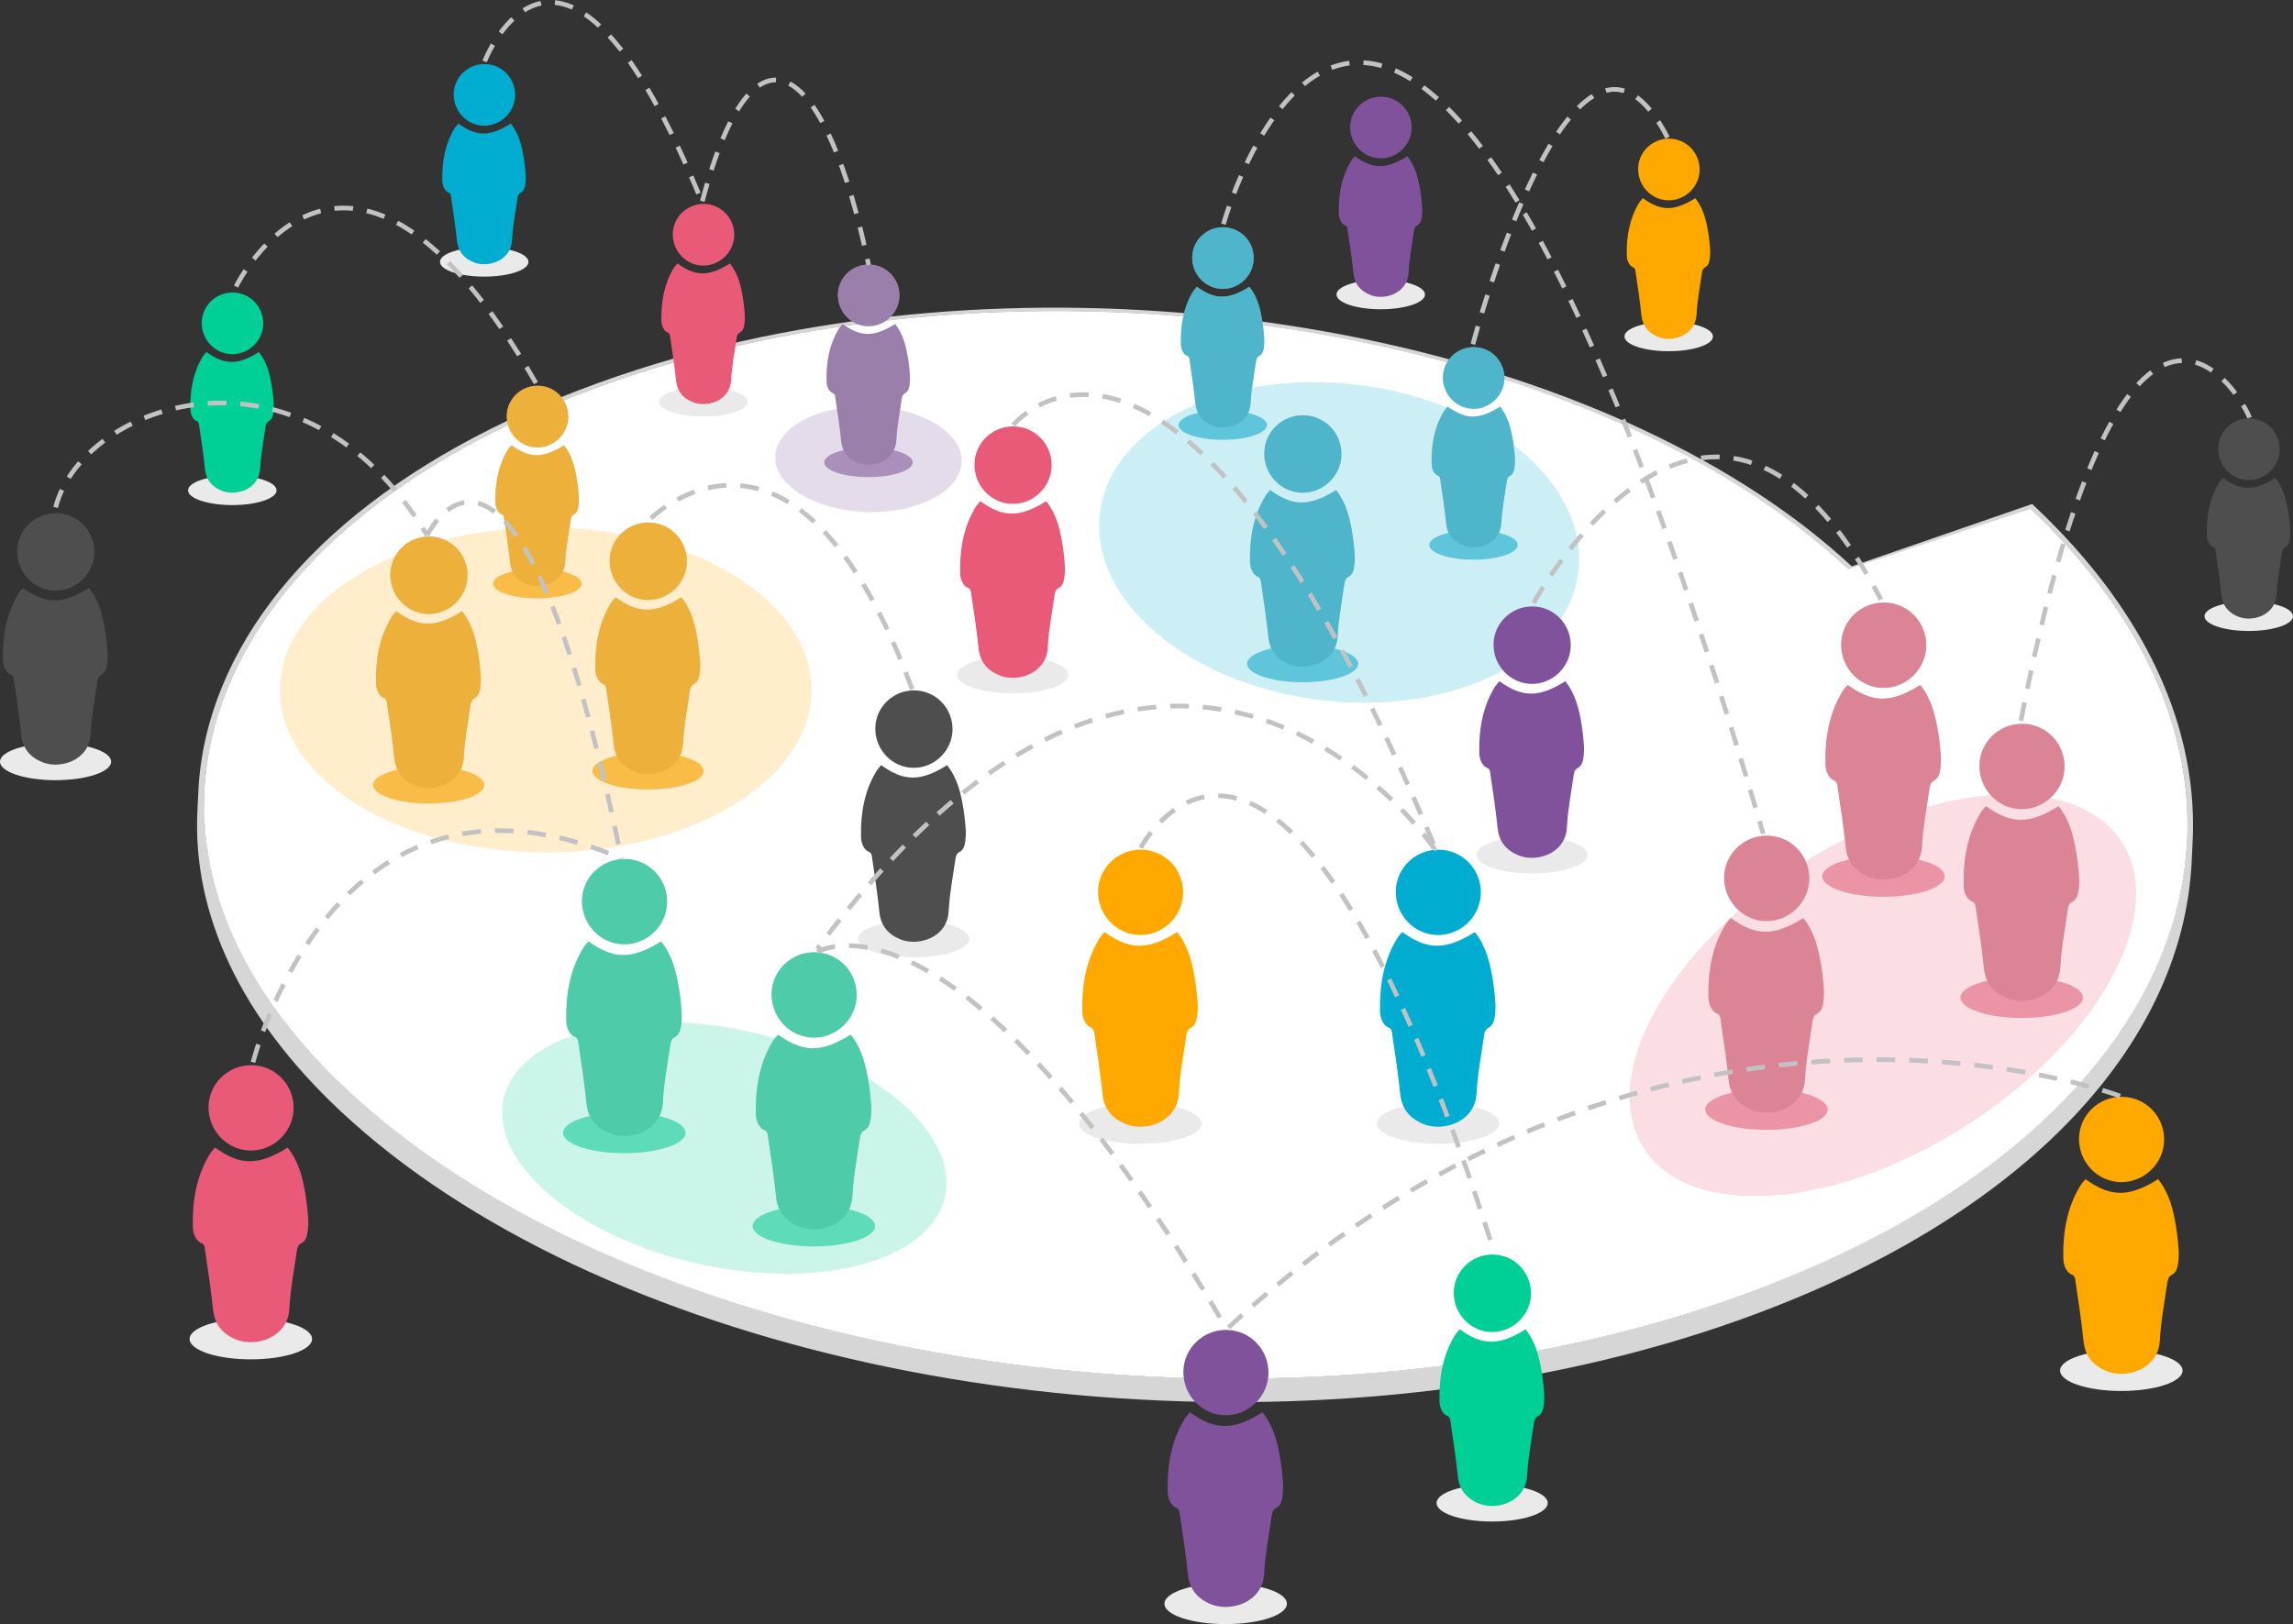 <?xml version="1.0" encoding="utf-8"?>
<!-- Generator: Adobe Illustrator 16.0.0, SVG Export Plug-In . SVG Version: 6.00 Build 0)  -->
<!DOCTYPE svg PUBLIC "-//W3C//DTD SVG 1.1//EN" "http://www.w3.org/Graphics/SVG/1.1/DTD/svg11.dtd">
<svg version="1.1" id="Layer_1" xmlns="http://www.w3.org/2000/svg" xmlns:xlink="http://www.w3.org/1999/xlink" x="0px" y="0px"
	 width="491.679px" height="348.328px" viewBox="188.526 194.848 491.679 348.328"
	 enable-background="new 188.526 194.848 491.679 348.328" xml:space="preserve">
<rect x="188.526" y="194.848" width="491.679" height="348.328" fill="#333333" stroke="none"/>
<g>
	<g enable-background="new    ">
		<path fill="#D6D6D6" d="M623.89,303.96l-0.208,4.284l-38.79,13.422l0.205-4.284L623.89,303.96z M232.155,368.88l0.208-4.284
			c0.36-7.433,2.023-14.856,5.021-22.184c11.874-29.016,43.21-53.01,88.231-67.56c9.674-3.126,19.916-5.745,30.424-7.78
			c84.282-16.32,180.503,4.678,229.058,50.31l-0.206,4.284c-48.556-45.633-144.776-66.63-229.058-50.31
			c-10.509,2.035-20.75,4.653-30.425,7.778c-45.02,14.55-76.357,38.545-88.229,67.562
			C234.18,354.023,232.516,361.446,232.155,368.88L232.155,368.88z"/>
		<path fill="#EFEFEF" d="M249.78,418.828c-12.463-15.968-18.441-32.972-17.625-49.937l0.208-4.283
			c-0.707,14.661,3.66,29.35,12.903,43.374l-0.05,1.064l0.05-1.062c4.628,7.021,10.479,13.877,17.522,20.478
			c54.1,50.69,161.895,74.21,256.325,55.92c11.771-2.278,23.217-5.202,34.048-8.7c65.58-21.189,102.378-59.646,104.32-100.51
			l-0.207,4.285c-1.942,40.861-38.74,79.317-104.32,100.51c-10.831,3.497-22.279,6.422-34.05,8.7
			c-94.43,18.287-202.225-5.23-256.323-55.92c-4.832-4.53-9.101-9.177-12.8-13.915c-0.213-0.43-0.438-0.854-0.658-1.28
			c0.22,0.427,0.445,0.851,0.66,1.28L249.78,418.828z M249.165,417.588l-0.022-0.043l-0.024-0.045l-0.024-0.05l-0.024-0.047
			l-0.025-0.049l-0.025-0.051l-0.024-0.05l-0.025-0.048l-0.023-0.048l-0.023-0.048l-0.023-0.045l-0.02-0.045l-0.022-0.043
			l-0.02-0.039l-0.019-0.041l-0.016-0.033l0.016,0.035l0.019,0.037l0.02,0.039l0.021,0.043l0.021,0.045l0.023,0.045l0.023,0.049
			l0.023,0.048l0.025,0.05l0.023,0.049l0.024,0.049l0.025,0.051l0.024,0.047l0.024,0.05l0.024,0.045l0.022,0.044 M248.767,416.623
			v0.024l0.002,0.016v0.016l0.004,0.019l0.004,0.018l0.002,0.019l0.004,0.02l0.004,0.018l0.003,0.02l0.002,0.018l0.003,0.017v0.017
			l0.003,0.016l0.002,0.014v0.012v-0.027l-0.003-0.015l-0.002-0.016l-0.003-0.017l-0.002-0.018l-0.004-0.02l-0.006-0.018
			l-0.003-0.02l-0.002-0.018l-0.004-0.018l-0.003-0.018v-0.015l-0.004-0.017v-0.026 M248.764,416.62l-0.1-0.217l-0.104-0.227
			l-0.104-0.232l-0.11-0.24l-0.108-0.245l-0.113-0.25l-0.114-0.25l-0.114-0.255l-0.112-0.256l-0.113-0.256l-0.113-0.254l-0.11-0.248
			l-0.109-0.248l-0.108-0.239l-0.104-0.236l-0.101-0.227l0.101,0.228l0.104,0.236l0.11,0.24l0.106,0.248l0.11,0.25l0.114,0.252
			l0.112,0.255l0.113,0.255l0.114,0.254l0.114,0.25l0.113,0.25l0.11,0.244l0.11,0.24l0.104,0.232l0.104,0.227L248.764,416.62
			 M247.019,412.745l-0.075-0.168l-0.086-0.182l-0.093-0.194l-0.098-0.21l-0.107-0.219l-0.113-0.229l-0.115-0.237l-0.122-0.244
			l-0.124-0.25l-0.13-0.258l-0.13-0.258l-0.131-0.262l-0.13-0.26l-0.133-0.262l-0.13-0.261l-0.13-0.255l0.13,0.256l0.13,0.26
			l0.132,0.26l0.13,0.261l0.131,0.263l0.13,0.258l0.13,0.258l0.124,0.25l0.122,0.244l0.115,0.239l0.113,0.228l0.107,0.221l0.1,0.208
			l0.092,0.194l0.085,0.182l0.074,0.168"/>
		<path fill="#D6D6D6" d="M658.688,375.37l-0.208,4.281c-1.987,41.103-38.99,79.681-104.832,100.956
			c-10.894,3.517-22.423,6.465-34.258,8.757c-95.019,18.399-203.48-5.268-257.907-56.268c-21.258-19.92-31.7-42.132-30.63-64.28
			l0.208-4.283c-1.07,22.146,9.374,44.359,30.632,64.28c54.424,51,162.888,74.666,257.906,56.265
			c11.834-2.293,23.362-5.24,34.256-8.757c65.843-21.274,102.844-59.854,104.834-100.954L658.688,375.37z M624.282,302.94
			c66.066,61.91,34.311,139.541-70.43,173.383c-10.893,3.518-22.422,6.464-34.256,8.756
			c-95.021,18.399-203.482-5.267-257.906-56.267c-28.439-26.648-37.524-57.403-25.573-86.612
			c11.943-29.2,43.493-53.35,88.812-67.995c9.744-3.145,20.045-5.783,30.63-7.832c84.663-16.396,181.296,4.61,230.04,49.947
			L624.282,302.94L624.282,302.94z M553.162,475.68c103.943-33.59,135.586-110.55,70.728-171.72l-38.793,13.422
			c-48.554-45.632-144.774-66.63-229.058-50.31c-10.511,2.035-20.75,4.654-30.426,7.78c-45.02,14.55-76.357,38.544-88.231,67.56
			c-11.864,29.016-2.85,59.575,25.406,86.046c54.1,50.69,161.894,74.21,256.324,55.92c11.771-2.278,23.218-5.202,34.048-8.7"/>
		<path fill="#D6D6D6" d="M657.48,375.229l-0.207,4.285c1.157-23.924-9.633-48.676-33.592-71.271l0.21-4.286
			C647.849,326.558,658.641,351.308,657.48,375.229L657.48,375.229z"/>
		<path fill="#FFFFFF" d="M356.039,267.072c84.282-16.322,180.504,4.678,228.759,49.875l39.092-12.988
			c64.855,61.17,33.217,138.13-70.728,171.718c-10.83,3.498-22.277,6.422-34.048,8.7c-94.432,18.29-202.226-5.229-256.325-55.92
			c-28.256-26.47-37.272-57.03-25.408-86.046c11.875-29.017,43.212-53.01,88.234-67.56c9.672-3.125,19.914-5.745,30.422-7.78
			L356.039,267.072z"/>
	</g>
	<ellipse fill="#EAEAEA" cx="405.701" cy="339.592" rx="11.917" ry="3.968"/>
	<g>
		<path fill="#E95A78" d="M398.741,302.338c4.91,3.55,8.437,3.55,14.127,0.002c2.184,2.77,2.934,5.897,3.493,9.316
			c0.216,1.307,0.58,4.375,0.517,5.697c-0.152,3.13-0.811,3.232-1.637,3.798c-0.352,0.242-0.518,0.832-0.583,1.285
			c-0.529,3.742-1.27,7.478-1.455,11.24c-0.282,5.702-6.55,7.583-10.359,6.02c-2.605-1.072-4.193-2.883-4.497-5.83
			c-0.39-3.807-0.96-7.598-1.525-11.385c-0.084-0.566-0.052-1.377-0.854-1.61c0,0-1.561-0.638-1.561-3.355
			c-0.08-4.916,0.717-9.69,3.355-13.986c0.18-0.292,0.798-1.037,0.977-1.192H398.741z M414.027,294.752
			c-0.07,4.498-3.865,8.197-8.373,8.16c-4.552-0.035-8.233-3.86-8.183-8.498c0.05-4.52,3.805-8.158,8.373-8.113
			C410.455,286.345,414.104,290.111,414.027,294.752L414.027,294.752z"/>
	</g>
	<ellipse fill="#EAEAEA" cx="508.48" cy="517.208" rx="11.917" ry="3.968"/>
	<g>
		<path fill="#00D096" d="M501.52,479.955c4.912,3.547,8.437,3.547,14.126,0c2.186,2.77,2.934,5.897,3.496,9.316
			c0.215,1.307,0.58,4.374,0.516,5.697c-0.149,3.13-0.808,3.23-1.635,3.797c-0.352,0.24-0.521,0.83-0.584,1.283
			c-0.53,3.742-1.271,7.48-1.456,11.24c-0.283,5.703-6.55,7.584-10.36,6.02c-2.605-1.069-4.192-2.882-4.497-5.83
			c-0.392-3.807-0.96-7.598-1.524-11.385c-0.085-0.565-0.053-1.377-0.854-1.609c0,0-1.56-0.639-1.56-3.354
			c-0.08-4.915,0.717-9.688,3.354-13.984C500.722,480.854,501.342,480.109,501.52,479.955L501.52,479.955z M516.807,472.367
			c-0.07,4.5-3.865,8.197-8.373,8.16c-4.553-0.035-8.234-3.86-8.184-8.497c0.05-4.521,3.805-8.158,8.371-8.114
			C513.234,463.959,516.88,467.726,516.807,472.367L516.807,472.367z"/>
	</g>
	<ellipse fill="#EAEAEA" cx="384.443" cy="396.208" rx="11.917" ry="3.968"/>
	<g>
		<path fill="#4F4E4E" d="M377.483,358.955c4.91,3.547,8.438,3.547,14.126,0c2.186,2.77,2.934,5.898,3.495,9.317
			c0.215,1.306,0.58,4.374,0.516,5.697c-0.149,3.13-0.808,3.23-1.634,3.798c-0.353,0.239-0.52,0.829-0.584,1.282
			c-0.53,3.742-1.27,7.479-1.457,11.24c-0.282,5.703-6.55,7.584-10.356,6.021c-2.607-1.07-4.195-2.883-4.498-5.83
			c-0.391-3.808-0.96-7.599-1.526-11.386c-0.084-0.565-0.052-1.377-0.853-1.61c0,0-1.561-0.638-1.561-3.354
			c-0.08-4.915,0.717-9.688,3.357-13.984C376.688,359.854,377.308,359.109,377.483,358.955L377.483,358.955z M392.77,351.367
			c-0.07,4.5-3.866,8.197-8.375,8.16c-4.55-0.035-8.233-3.86-8.182-8.497c0.05-4.52,3.805-8.158,8.369-8.114
			C389.197,342.959,392.843,346.726,392.77,351.367L392.77,351.367z"/>
	</g>
	<ellipse fill="#EAEAEA" cx="200.443" cy="358.208" rx="11.917" ry="3.968"/>
	<g>
		<path fill="#4F4E4E" d="M193.483,320.955c4.91,3.547,8.438,3.547,14.126,0c2.186,2.77,2.934,5.898,3.495,9.317
			c0.215,1.306,0.58,4.374,0.517,5.697c-0.15,3.13-0.809,3.23-1.635,3.797c-0.353,0.24-0.52,0.83-0.584,1.283
			c-0.529,3.742-1.27,7.48-1.457,11.24c-0.281,5.703-6.55,7.584-10.356,6.02c-2.607-1.07-4.195-2.882-4.498-5.83
			c-0.39-3.807-0.96-7.598-1.526-11.385c-0.084-0.566-0.052-1.377-0.853-1.61c0,0-1.561-0.638-1.561-3.354
			c-0.08-4.915,0.718-9.688,3.357-13.984C192.688,321.854,193.308,321.109,193.483,320.955L193.483,320.955z M208.77,313.367
			c-0.069,4.5-3.866,8.197-8.375,8.16c-4.55-0.035-8.232-3.86-8.182-8.497c0.05-4.521,3.805-8.158,8.37-8.114
			C205.197,304.959,208.843,308.726,208.77,313.367L208.77,313.367z"/>
	</g>
	<ellipse fill="#EAEAEA" cx="242.311" cy="482.023" rx="13.131" ry="4.372"/>
	<g>
		<path fill="#E95A78" d="M234.642,440.973c5.412,3.91,9.296,3.91,15.567,0.002c2.404,3.053,3.229,6.498,3.85,10.267
			c0.237,1.439,0.638,4.819,0.566,6.277c-0.166,3.45-0.891,3.562-1.8,4.187c-0.391,0.266-0.57,0.915-0.645,1.415
			c-0.585,4.122-1.397,8.238-1.604,12.385c-0.312,6.283-7.218,8.355-11.415,6.632c-2.872-1.18-4.62-3.176-4.956-6.423
			c-0.431-4.195-1.059-8.372-1.681-12.545c-0.093-0.625-0.058-1.52-0.939-1.776c0,0-1.72-0.701-1.72-3.694
			c-0.089-5.418,0.789-10.681,3.699-15.413c0.196-0.323,0.877-1.144,1.075-1.314L234.642,440.973z M251.484,432.613
			c-0.076,4.956-4.26,9.031-9.226,8.992c-5.017-0.04-9.074-4.255-9.017-9.365c0.055-4.98,4.191-8.99,9.226-8.94
			C247.55,423.35,251.567,427.498,251.484,432.613L251.484,432.613z"/>
	</g>
	<ellipse fill="#EAEAEA" cx="433.04" cy="435.804" rx="13.132" ry="4.372"/>
	<g>
		<path fill="#FFA800" d="M425.372,394.754c5.41,3.908,9.297,3.908,15.565,0c2.408,3.052,3.232,6.5,3.85,10.267
			c0.24,1.44,0.643,4.82,0.57,6.28c-0.167,3.45-0.89,3.56-1.802,4.185c-0.388,0.266-0.573,0.914-0.645,1.414
			c-0.584,4.123-1.396,8.239-1.603,12.386c-0.313,6.285-7.22,8.356-11.417,6.634c-2.873-1.18-4.62-3.176-4.956-6.423
			c-0.432-4.196-1.058-8.374-1.68-12.547c-0.096-0.624-0.061-1.517-0.94-1.774c0,0-1.72-0.701-1.72-3.695
			c-0.088-5.418,0.79-10.678,3.698-15.41C424.493,395.745,425.174,394.925,425.372,394.754L425.372,394.754z M442.216,386.394
			c-0.077,4.957-4.261,9.032-9.227,8.992c-5.018-0.039-9.074-4.253-9.02-9.363c0.057-4.98,4.192-8.99,9.227-8.94
			c5.083,0.046,9.101,4.196,9.021,9.31L442.216,386.394z"/>
	</g>
	<ellipse fill="#EAEAEA" cx="496.882" cy="435.804" rx="13.13" ry="4.372"/>
	<g>
		<path fill="#00ACD0" d="M489.215,394.754c5.41,3.908,9.293,3.908,15.563,0c2.407,3.052,3.23,6.5,3.851,10.267
			c0.236,1.44,0.64,4.82,0.567,6.28c-0.165,3.45-0.89,3.56-1.8,4.185c-0.39,0.266-0.573,0.914-0.645,1.414
			c-0.584,4.123-1.396,8.239-1.604,12.386c-0.312,6.285-7.22,8.356-11.416,6.634c-2.873-1.18-4.62-3.176-4.955-6.423
			c-0.432-4.196-1.06-8.374-1.683-12.547c-0.092-0.624-0.058-1.517-0.94-1.774c0,0-1.718-0.701-1.72-3.695
			c-0.087-5.418,0.793-10.678,3.698-15.41c0.199-0.324,0.882-1.145,1.08-1.314L489.215,394.754z M506.057,386.394
			c-0.078,4.957-4.26,9.032-9.228,8.992c-5.018-0.039-9.071-4.253-9.018-9.363c0.055-4.98,4.19-8.99,9.226-8.94
			c5.08,0.046,9.101,4.196,9.021,9.31L506.057,386.394z"/>
	</g>
	<ellipse fill="#EAEAEA" cx="643.393" cy="488.804" rx="13.13" ry="4.372"/>
	<g>
		<path fill="#FFA800" d="M635.724,447.754c5.412,3.908,9.297,3.908,15.564,0c2.407,3.052,3.234,6.5,3.854,10.268
			c0.236,1.439,0.64,4.819,0.568,6.279c-0.167,3.45-0.893,3.561-1.803,4.186c-0.388,0.265-0.572,0.914-0.644,1.413
			c-0.583,4.124-1.397,8.239-1.604,12.386c-0.31,6.285-7.218,8.356-11.416,6.634c-2.872-1.18-4.619-3.176-4.953-6.423
			c-0.433-4.196-1.061-8.374-1.683-12.547c-0.094-0.624-0.058-1.518-0.939-1.774c0,0-1.719-0.702-1.721-3.696
			c-0.086-5.417,0.79-10.677,3.698-15.409C634.847,448.745,635.529,447.925,635.724,447.754L635.724,447.754z M652.567,439.393
			c-0.077,4.958-4.26,9.033-9.226,8.993c-5.018-0.04-9.073-4.253-9.019-9.363c0.057-4.98,4.192-8.99,9.227-8.94
			c5.084,0.046,9.1,4.196,9.02,9.31L652.567,439.393z"/>
	</g>
	<ellipse fill="#EAEAEA" cx="451.343" cy="538.804" rx="13.13" ry="4.372"/>
	<g>
		<path fill="#80529B" d="M443.676,497.754c5.41,3.908,9.295,3.908,15.563,0c2.408,3.052,3.234,6.5,3.853,10.268
			c0.237,1.439,0.64,4.819,0.567,6.279c-0.167,3.45-0.89,3.561-1.8,4.186c-0.39,0.265-0.573,0.914-0.644,1.413
			c-0.587,4.124-1.4,8.239-1.606,12.386c-0.31,6.285-7.217,8.356-11.414,6.634c-2.874-1.18-4.62-3.176-4.956-6.423
			c-0.43-4.196-1.06-8.374-1.68-12.547c-0.094-0.624-0.06-1.518-0.94-1.774c0,0-1.72-0.702-1.72-3.695
			c-0.088-5.417,0.79-10.678,3.697-15.41C442.795,498.745,443.479,497.925,443.676,497.754L443.676,497.754z M460.52,489.393
			c-0.08,4.958-4.26,9.033-9.23,8.993c-5.017-0.04-9.069-4.253-9.015-9.363c0.053-4.98,4.19-8.99,9.224-8.94
			C456.58,480.128,460.599,484.278,460.52,489.393L460.52,489.393z"/>
	</g>
	<ellipse fill="#EAEAEA" cx="292.358" cy="251.017" rx="9.488" ry="3.159"/>
	<g>
		<path fill="#00ACD0" d="M286.818,221.356c3.91,2.825,6.717,2.825,11.246,0c1.74,2.206,2.335,4.696,2.783,7.42
			c0.17,1.038,0.462,3.48,0.41,4.534c-0.12,2.493-0.644,2.573-1.303,3.023c-0.279,0.19-0.413,0.662-0.465,1.023
			c-0.422,2.98-1.01,5.953-1.158,8.948c-0.226,4.54-5.215,6.038-8.247,4.792c-2.076-0.852-3.34-2.294-3.58-4.64
			c-0.313-3.032-0.767-6.05-1.216-9.065c-0.067-0.45-0.042-1.096-0.681-1.28c0,0-1.239-0.51-1.241-2.672
			c-0.062-3.914,0.569-7.715,2.672-11.135C286.183,222.074,286.675,221.48,286.818,221.356L286.818,221.356z M298.987,215.315
			c-0.056,3.582-3.076,6.526-6.666,6.497c-3.624-0.027-6.555-3.072-6.515-6.766c0.04-3.598,3.03-6.495,6.665-6.46
			C296.145,208.621,299.047,211.619,298.987,215.315L298.987,215.315z"/>
	</g>
	<ellipse fill="#EAEAEA" cx="484.59" cy="258.017" rx="9.486" ry="3.159"/>
	<g>
		<path fill="#80529B" d="M479.05,228.356c3.91,2.825,6.715,2.825,11.247,0c1.739,2.206,2.335,4.696,2.782,7.42
			c0.171,1.038,0.46,3.48,0.41,4.534c-0.12,2.493-0.644,2.573-1.302,3.023c-0.28,0.19-0.413,0.662-0.466,1.023
			c-0.42,2.98-1.01,5.953-1.158,8.948c-0.226,4.54-5.216,6.038-8.248,4.792c-2.076-0.852-3.34-2.294-3.58-4.64
			c-0.312-3.032-0.766-6.05-1.216-9.065c-0.066-0.45-0.04-1.096-0.68-1.28c0,0-1.24-0.51-1.242-2.672
			c-0.063-3.914,0.572-7.715,2.673-11.135C478.413,229.074,478.907,228.48,479.05,228.356L479.05,228.356z M491.22,222.315
			c-0.058,3.582-3.078,6.526-6.667,6.497c-3.625-0.027-6.556-3.072-6.517-6.766c0.04-3.598,3.028-6.495,6.666-6.46
			C488.372,215.621,491.278,218.619,491.22,222.315L491.22,222.315z"/>
	</g>
	<ellipse fill="#EAEAEA" cx="339.34" cy="281.017" rx="9.486" ry="3.159"/>
	<g>
		<path fill="#E95A78" d="M333.8,251.356c3.91,2.825,6.716,2.825,11.246,0c1.739,2.206,2.337,4.696,2.781,7.42
			c0.173,1.038,0.464,3.48,0.41,4.534c-0.12,2.493-0.643,2.573-1.3,3.023c-0.28,0.19-0.413,0.662-0.465,1.023
			c-0.423,2.98-1.01,5.953-1.16,8.948c-0.225,4.54-5.214,6.038-8.248,4.792c-2.075-0.852-3.34-2.294-3.58-4.64
			c-0.312-3.032-0.766-6.05-1.215-9.065c-0.067-0.45-0.04-1.096-0.68-1.28c0,0-1.24-0.51-1.24-2.672
			c-0.065-3.914,0.57-7.715,2.67-11.135C333.164,252.074,333.656,251.48,333.8,251.356L333.8,251.356z M345.97,245.315
			c-0.059,3.582-3.078,6.526-6.667,6.497c-3.626-0.027-6.557-3.072-6.517-6.766c0.04-3.598,3.03-6.495,6.666-6.46
			C343.125,238.621,346.028,241.619,345.97,245.315L345.97,245.315z"/>
	</g>
	<ellipse fill="#EAEAEA" cx="238.34" cy="300.017" rx="9.487" ry="3.159"/>
	<g>
		<path fill="#00D096" d="M232.8,270.356c3.91,2.825,6.716,2.825,11.246,0c1.74,2.206,2.337,4.696,2.782,7.42
			c0.172,1.038,0.463,3.48,0.409,4.534c-0.119,2.493-0.643,2.573-1.3,3.023c-0.279,0.19-0.413,0.662-0.465,1.023
			c-0.423,2.98-1.01,5.953-1.16,8.948c-0.225,4.54-5.214,6.038-8.248,4.792c-2.074-0.852-3.34-2.294-3.58-4.64
			c-0.312-3.032-0.766-6.05-1.215-9.065c-0.066-0.45-0.04-1.096-0.68-1.28c0,0-1.24-0.51-1.24-2.672
			c-0.064-3.914,0.57-7.715,2.67-11.135C232.164,271.074,232.656,270.48,232.8,270.356L232.8,270.356z M244.97,264.315
			c-0.058,3.582-3.078,6.526-6.667,6.497c-3.626-0.027-6.556-3.072-6.516-6.766c0.04-3.598,3.029-6.495,6.666-6.46
			C242.125,257.621,245.028,260.619,244.97,264.315L244.97,264.315z"/>
	</g>
	<ellipse fill="#EAEAEA" cx="546.34" cy="267.017" rx="9.486" ry="3.159"/>
	<g>
		<path fill="#FFA800" d="M540.8,237.356c3.909,2.825,6.716,2.825,11.246,0c1.739,2.206,2.337,4.696,2.781,7.42
			c0.172,1.038,0.463,3.48,0.41,4.534c-0.12,2.493-0.643,2.573-1.3,3.023c-0.28,0.19-0.413,0.662-0.465,1.023
			c-0.423,2.98-1.01,5.953-1.16,8.948c-0.225,4.54-5.214,6.038-8.248,4.792c-2.075-0.852-3.34-2.294-3.58-4.64
			c-0.312-3.032-0.766-6.05-1.215-9.065c-0.067-0.45-0.04-1.096-0.68-1.28c0,0-1.24-0.51-1.24-2.672
			c-0.065-3.914,0.57-7.715,2.67-11.135C540.163,238.074,540.656,237.48,540.8,237.356L540.8,237.356z M552.97,231.315
			c-0.059,3.582-3.078,6.526-6.667,6.497c-3.626-0.027-6.557-3.072-6.517-6.766c0.04-3.598,3.03-6.495,6.666-6.46
			C550.125,224.621,553.028,227.619,552.97,231.315L552.97,231.315z"/>
	</g>
	<ellipse fill="#EAEAEA" cx="670.717" cy="327.017" rx="9.487" ry="3.159"/>
	<g>
		<path fill="#4F4E4E" d="M665.176,297.356c3.91,2.825,6.718,2.825,11.247,0c1.739,2.206,2.336,4.696,2.784,7.42
			c0.17,1.038,0.46,3.48,0.409,4.534c-0.12,2.493-0.644,2.573-1.302,3.023c-0.28,0.19-0.413,0.662-0.465,1.023
			c-0.422,2.98-1.01,5.953-1.16,8.948c-0.225,4.54-5.214,6.038-8.246,4.792c-2.076-0.852-3.34-2.294-3.58-4.64
			c-0.312-3.032-0.767-6.05-1.217-9.065c-0.066-0.45-0.04-1.096-0.68-1.28c0,0-1.24-0.51-1.24-2.672
			c-0.062-3.914,0.57-7.715,2.672-11.135C664.539,298.074,665.033,297.48,665.176,297.356L665.176,297.356z M677.347,291.315
			c-0.058,3.582-3.078,6.526-6.668,6.497c-3.624-0.027-6.558-3.072-6.516-6.766c0.038-3.598,3.028-6.495,6.665-6.46
			C674.501,284.621,677.404,287.619,677.347,291.315L677.347,291.315z"/>
	</g>
	<ellipse opacity="0.2" fill="#FFA800" enable-background="new    " cx="305.538" cy="342.831" rx="57" ry="34.845"/>
	
		<ellipse transform="matrix(0.123 -0.992 0.992 0.123 108.633 744.954)" opacity="0.2" fill="#00ACD0" enable-background="new    " cx="475.832" cy="311.01" rx="34.061" ry="51.715"/>
	
		<ellipse transform="matrix(0.216 -0.976 0.976 0.216 -160.831 681.561)" opacity="0.2" fill="#00D096" enable-background="new    " cx="344.034" cy="440.94" rx="25.49" ry="48.481"/>
	
		<ellipse transform="matrix(0.027 -1 1 0.027 71.15 660.029)" opacity="0.2" fill="#80529B" enable-background="new    " cx="374.624" cy="293.466" rx="11.339" ry="19.985"/>
	
		<ellipse transform="matrix(0.027 -1 1 0.027 71.15 660.029)" fill="none" cx="374.624" cy="293.466" rx="11.339" ry="19.985"/>
	
		<ellipse transform="matrix(-0.539 -0.842 0.842 -0.539 567.862 1126.974)" opacity="0.2" fill="#E95A78" enable-background="new    " cx="592.27" cy="408.12" rx="33.177" ry="60.882"/>
	<ellipse fill="#EAEAEA" cx="280.451" cy="363.208" rx="11.916" ry="3.968"/>
	<g>
		<path fill="#C2C2C4" d="M273.493,325.955c4.909,3.547,8.434,3.547,14.125,0c2.186,2.77,2.934,5.898,3.495,9.317
			c0.215,1.306,0.58,4.374,0.516,5.697c-0.15,3.13-0.811,3.23-1.635,3.797c-0.354,0.24-0.521,0.83-0.585,1.283
			c-0.53,3.742-1.269,7.48-1.455,11.24c-0.283,5.703-6.551,7.584-10.36,6.02c-2.605-1.07-4.193-2.882-4.496-5.83
			c-0.393-3.807-0.963-7.598-1.527-11.385c-0.084-0.566-0.052-1.377-0.854-1.61c0,0-1.56-0.638-1.56-3.354
			c-0.08-4.915,0.718-9.688,3.354-13.984c0.178-0.292,0.798-1.037,0.979-1.19L273.493,325.955z M288.777,318.367
			c-0.069,4.5-3.864,8.197-8.373,8.16c-4.553-0.035-8.232-3.86-8.184-8.497c0.05-4.521,3.804-8.158,8.373-8.114
			C285.203,309.959,288.853,313.726,288.777,318.367L288.777,318.367z"/>
	</g>
	<ellipse fill="#EAEAEA" cx="303.751" cy="320.017" rx="9.486" ry="3.159"/>
	<g>
		<path fill="#C2C2C4" d="M298.21,290.356c3.909,2.825,6.717,2.825,11.246,0c1.74,2.206,2.338,4.696,2.784,7.42
			c0.17,1.038,0.462,3.48,0.41,4.534c-0.12,2.493-0.644,2.573-1.3,3.023c-0.28,0.19-0.415,0.662-0.466,1.023
			c-0.422,2.98-1.01,5.953-1.16,8.948c-0.225,4.54-5.214,6.038-8.248,4.792c-2.074-0.852-3.338-2.294-3.58-4.64
			c-0.31-3.032-0.764-6.05-1.215-9.065c-0.065-0.45-0.04-1.096-0.68-1.28c0,0-1.24-0.51-1.24-2.672
			c-0.062-3.914,0.57-7.715,2.672-11.135c0.144-0.229,0.637-0.824,0.78-0.947L298.21,290.356z M310.38,284.315
			c-0.057,3.582-3.077,6.526-6.666,6.497c-3.624-0.027-6.556-3.072-6.516-6.766c0.039-3.598,3.029-6.495,6.665-6.46
			C307.535,277.621,310.438,280.619,310.38,284.315L310.38,284.315z"/>
	</g>
	<ellipse fill="#EAEAEA" cx="327.48" cy="360.208" rx="11.917" ry="3.968"/>
	<g>
		<path fill="#C2C2C4" d="M320.52,322.955c4.912,3.547,8.437,3.547,14.126,0c2.186,2.77,2.934,5.898,3.496,9.317
			c0.215,1.306,0.58,4.374,0.516,5.697c-0.149,3.13-0.808,3.23-1.635,3.797c-0.352,0.24-0.52,0.83-0.584,1.283
			c-0.53,3.742-1.27,7.48-1.456,11.24c-0.283,5.703-6.55,7.584-10.36,6.02c-2.605-1.07-4.192-2.882-4.497-5.83
			c-0.392-3.807-0.96-7.598-1.524-11.385c-0.085-0.566-0.053-1.377-0.854-1.61c0,0-1.56-0.638-1.56-3.354
			c-0.08-4.915,0.717-9.688,3.354-13.984C319.722,323.854,320.342,323.109,320.52,322.955L320.52,322.955z M335.807,315.367
			c-0.07,4.5-3.865,8.197-8.373,8.16c-4.553-0.035-8.234-3.86-8.184-8.497c0.05-4.521,3.805-8.158,8.371-8.114
			C332.234,306.959,335.88,310.726,335.807,315.367L335.807,315.367z"/>
	</g>
	<g opacity="0.7">
		<ellipse fill="#FFA800" cx="280.451" cy="363.208" rx="11.916" ry="3.968"/>
		<g>
			<path fill="#FFA800" d="M273.493,325.955c4.909,3.547,8.434,3.547,14.125,0c2.186,2.77,2.934,5.898,3.495,9.317
				c0.215,1.306,0.58,4.374,0.516,5.697c-0.15,3.13-0.811,3.23-1.635,3.797c-0.354,0.24-0.521,0.83-0.585,1.283
				c-0.53,3.742-1.269,7.48-1.455,11.24c-0.283,5.703-6.551,7.584-10.36,6.02c-2.605-1.07-4.193-2.882-4.496-5.83
				c-0.393-3.807-0.963-7.598-1.527-11.385c-0.084-0.566-0.052-1.377-0.854-1.61c0,0-1.56-0.638-1.56-3.354
				c-0.08-4.915,0.718-9.688,3.354-13.984c0.178-0.292,0.798-1.037,0.979-1.19L273.493,325.955z M288.777,318.367
				c-0.069,4.5-3.864,8.197-8.373,8.16c-4.553-0.035-8.232-3.86-8.184-8.497c0.05-4.521,3.804-8.158,8.373-8.114
				C285.203,309.959,288.853,313.726,288.777,318.367L288.777,318.367z"/>
		</g>
	</g>
	<g opacity="0.7">
		<ellipse fill="#FFA800" cx="303.751" cy="320.017" rx="9.486" ry="3.159"/>
		<g>
			<path fill="#FFA800" d="M298.21,290.356c3.909,2.825,6.717,2.825,11.246,0c1.74,2.206,2.338,4.696,2.784,7.42
				c0.17,1.038,0.462,3.48,0.41,4.534c-0.12,2.493-0.644,2.573-1.3,3.023c-0.28,0.19-0.415,0.662-0.466,1.023
				c-0.422,2.98-1.01,5.953-1.16,8.948c-0.225,4.54-5.214,6.038-8.248,4.792c-2.074-0.852-3.338-2.294-3.58-4.64
				c-0.31-3.032-0.764-6.05-1.215-9.065c-0.065-0.45-0.04-1.096-0.68-1.28c0,0-1.24-0.51-1.24-2.672
				c-0.062-3.914,0.57-7.715,2.672-11.135c0.144-0.229,0.637-0.824,0.78-0.947L298.21,290.356z M310.38,284.315
				c-0.057,3.582-3.077,6.526-6.666,6.497c-3.624-0.027-6.556-3.072-6.516-6.766c0.039-3.598,3.029-6.495,6.665-6.46
				C307.535,277.621,310.438,280.619,310.38,284.315L310.38,284.315z"/>
		</g>
	</g>
	<g opacity="0.7">
		<ellipse fill="#FFA800" cx="327.48" cy="360.208" rx="11.917" ry="3.968"/>
		<g>
			<path fill="#FFA800" d="M320.52,322.955c4.912,3.547,8.437,3.547,14.126,0c2.186,2.77,2.934,5.898,3.496,9.317
				c0.215,1.306,0.58,4.374,0.516,5.697c-0.149,3.13-0.808,3.23-1.635,3.797c-0.352,0.24-0.52,0.83-0.584,1.283
				c-0.53,3.742-1.27,7.48-1.456,11.24c-0.283,5.703-6.55,7.584-10.36,6.02c-2.605-1.07-4.192-2.882-4.497-5.83
				c-0.392-3.807-0.96-7.598-1.524-11.385c-0.085-0.566-0.053-1.377-0.854-1.61c0,0-1.56-0.638-1.56-3.354
				c-0.08-4.915,0.717-9.688,3.354-13.984C319.722,323.854,320.342,323.109,320.52,322.955L320.52,322.955z M335.807,315.367
				c-0.07,4.5-3.865,8.197-8.373,8.16c-4.553-0.035-8.234-3.86-8.184-8.497c0.05-4.521,3.805-8.158,8.371-8.114
				C332.234,306.959,335.88,310.726,335.807,315.367L335.807,315.367z"/>
		</g>
	</g>
	<ellipse fill="#EAEAEA" cx="363.04" cy="457.804" rx="13.132" ry="4.372"/>
	<g>
		<path fill="#C2C2C4" d="M355.372,416.754c5.41,3.908,9.297,3.908,15.565,0c2.408,3.052,3.232,6.5,3.85,10.268
			c0.24,1.439,0.643,4.819,0.57,6.279c-0.167,3.45-0.89,3.561-1.802,4.186c-0.388,0.265-0.573,0.914-0.645,1.413
			c-0.584,4.124-1.396,8.239-1.603,12.386c-0.313,6.285-7.22,8.356-11.417,6.634c-2.873-1.18-4.62-3.176-4.956-6.423
			c-0.432-4.196-1.058-8.374-1.68-12.547c-0.096-0.624-0.061-1.518-0.94-1.774c0,0-1.72-0.702-1.72-3.696
			c-0.088-5.417,0.79-10.677,3.698-15.409C354.493,417.745,355.174,416.925,355.372,416.754L355.372,416.754z M372.216,408.394
			c-0.077,4.957-4.261,9.032-9.227,8.992c-5.018-0.039-9.074-4.253-9.02-9.363c0.057-4.98,4.192-8.99,9.227-8.94
			c5.083,0.046,9.101,4.196,9.021,9.31L372.216,408.394z"/>
	</g>
	<ellipse fill="#EAEAEA" cx="322.393" cy="437.804" rx="13.13" ry="4.372"/>
	<g>
		<path fill="#C2C2C4" d="M314.724,396.754c5.412,3.908,9.297,3.908,15.564,0c2.407,3.052,3.234,6.5,3.854,10.267
			c0.236,1.44,0.64,4.82,0.568,6.28c-0.167,3.45-0.893,3.56-1.803,4.185c-0.388,0.266-0.572,0.914-0.644,1.414
			c-0.583,4.124-1.397,8.239-1.604,12.386c-0.31,6.285-7.218,8.356-11.416,6.634c-2.872-1.18-4.619-3.176-4.954-6.423
			c-0.432-4.196-1.06-8.374-1.682-12.547c-0.094-0.624-0.058-1.517-0.939-1.774c0,0-1.719-0.701-1.721-3.695
			c-0.086-5.418,0.79-10.678,3.698-15.41C313.847,397.745,314.529,396.925,314.724,396.754L314.724,396.754z M331.567,388.394
			c-0.077,4.957-4.26,9.032-9.226,8.992c-5.018-0.039-9.073-4.253-9.019-9.363c0.057-4.98,4.192-8.99,9.227-8.94
			c5.084,0.046,9.1,4.196,9.02,9.31L331.567,388.394z"/>
	</g>
	<g opacity="0.6">
		<ellipse fill="#00D096" cx="363.04" cy="457.804" rx="13.132" ry="4.372"/>
		<g>
			<path fill="#00D096" d="M355.372,416.754c5.41,3.908,9.297,3.908,15.565,0c2.408,3.052,3.232,6.5,3.85,10.268
				c0.24,1.439,0.643,4.819,0.57,6.279c-0.167,3.45-0.89,3.561-1.802,4.186c-0.388,0.265-0.573,0.914-0.645,1.413
				c-0.584,4.124-1.396,8.239-1.603,12.386c-0.313,6.285-7.22,8.356-11.417,6.634c-2.873-1.18-4.62-3.176-4.956-6.423
				c-0.432-4.196-1.058-8.374-1.68-12.547c-0.096-0.624-0.061-1.518-0.94-1.774c0,0-1.72-0.702-1.72-3.696
				c-0.088-5.417,0.79-10.677,3.698-15.409C354.493,417.745,355.174,416.925,355.372,416.754L355.372,416.754z M372.216,408.394
				c-0.077,4.957-4.261,9.032-9.227,8.992c-5.018-0.039-9.074-4.253-9.02-9.363c0.057-4.98,4.192-8.99,9.227-8.94
				c5.083,0.046,9.101,4.196,9.021,9.31L372.216,408.394z"/>
		</g>
	</g>
	<g opacity="0.6">
		<ellipse fill="#00D096" cx="322.393" cy="437.804" rx="13.13" ry="4.372"/>
		<g>
			<path fill="#00D096" d="M314.724,396.754c5.412,3.908,9.297,3.908,15.564,0c2.407,3.052,3.234,6.5,3.854,10.267
				c0.236,1.44,0.64,4.82,0.568,6.28c-0.167,3.45-0.893,3.56-1.803,4.185c-0.388,0.266-0.572,0.914-0.644,1.414
				c-0.583,4.124-1.397,8.239-1.604,12.386c-0.31,6.285-7.218,8.356-11.416,6.634c-2.872-1.18-4.619-3.176-4.954-6.423
				c-0.432-4.196-1.06-8.374-1.682-12.547c-0.094-0.624-0.058-1.517-0.939-1.774c0,0-1.719-0.701-1.721-3.695
				c-0.086-5.418,0.79-10.678,3.698-15.41C313.847,397.745,314.529,396.925,314.724,396.754L314.724,396.754z M331.567,388.394
				c-0.077,4.957-4.26,9.032-9.226,8.992c-5.018-0.039-9.073-4.253-9.019-9.363c0.057-4.98,4.192-8.99,9.227-8.94
				c5.084,0.046,9.1,4.196,9.02,9.31L331.567,388.394z"/>
		</g>
	</g>
	<ellipse fill="#EAEAEA" cx="592.393" cy="382.804" rx="13.13" ry="4.372"/>
	<g>
		<path fill="#C2C2C4" d="M584.724,341.754c5.412,3.908,9.297,3.908,15.564,0c2.407,3.052,3.234,6.5,3.854,10.267
			c0.236,1.44,0.64,4.82,0.568,6.28c-0.167,3.45-0.893,3.56-1.803,4.185c-0.388,0.265-0.572,0.914-0.644,1.413
			c-0.583,4.124-1.397,8.241-1.604,12.386c-0.31,6.284-7.218,8.356-11.416,6.634c-2.872-1.18-4.619-3.176-4.953-6.423
			c-0.433-4.196-1.061-8.374-1.683-12.547c-0.094-0.624-0.058-1.517-0.939-1.774c0,0-1.719-0.702-1.721-3.696
			c-0.086-5.417,0.79-10.677,3.698-15.41C583.847,342.745,584.529,341.925,584.724,341.754L584.724,341.754z M601.567,333.393
			c-0.077,4.958-4.26,9.033-9.226,8.993c-5.018-0.04-9.073-4.253-9.019-9.364c0.057-4.98,4.192-8.99,9.227-8.94
			c5.084,0.046,9.1,4.196,9.02,9.31L601.567,333.393z"/>
	</g>
	<ellipse fill="#EAEAEA" cx="567.305" cy="432.804" rx="13.13" ry="4.372"/>
	<g>
		<path fill="#C2C2C4" d="M559.637,391.754c5.412,3.908,9.296,3.908,15.564,0c2.408,3.052,3.232,6.5,3.854,10.267
			c0.236,1.44,0.64,4.82,0.568,6.28c-0.171,3.45-0.891,3.56-1.801,4.185c-0.39,0.266-0.573,0.914-0.646,1.414
			c-0.584,4.123-1.4,8.239-1.604,12.386c-0.312,6.285-7.217,8.356-11.413,6.634c-2.873-1.18-4.623-3.176-4.957-6.423
			c-0.43-4.196-1.06-8.374-1.682-12.547c-0.092-0.624-0.057-1.517-0.94-1.774c0,0-1.717-0.701-1.718-3.695
			c-0.087-5.418,0.79-10.678,3.7-15.41C558.759,392.745,559.443,391.925,559.637,391.754L559.637,391.754z M576.48,383.394
			c-0.078,4.957-4.26,9.032-9.229,8.992c-5.014-0.039-9.07-4.253-9.016-9.363c0.054-4.98,4.193-8.99,9.225-8.94
			c5.084,0.046,9.103,4.196,9.021,9.31V383.394z"/>
	</g>
	<ellipse fill="#EAEAEA" cx="622.041" cy="408.804" rx="13.131" ry="4.372"/>
	<g>
		<path fill="#C2C2C4" d="M614.372,367.754c5.41,3.908,9.297,3.908,15.565,0c2.408,3.052,3.232,6.5,3.85,10.267
			c0.24,1.44,0.643,4.82,0.57,6.28c-0.167,3.45-0.89,3.56-1.802,4.185c-0.388,0.266-0.573,0.914-0.645,1.414
			c-0.584,4.123-1.396,8.24-1.603,12.386c-0.313,6.284-7.22,8.356-11.417,6.634c-2.873-1.18-4.62-3.176-4.956-6.423
			c-0.432-4.196-1.058-8.374-1.68-12.547c-0.096-0.624-0.061-1.517-0.94-1.774c0,0-1.72-0.701-1.72-3.695
			c-0.088-5.418,0.79-10.678,3.698-15.411C613.493,368.745,614.174,367.925,614.372,367.754L614.372,367.754z M631.216,359.393
			c-0.077,4.958-4.261,9.033-9.227,8.993c-5.018-0.04-9.073-4.253-9.02-9.364c0.057-4.98,4.192-8.99,9.227-8.94
			C627.28,350.128,631.297,354.278,631.216,359.393L631.216,359.393z"/>
	</g>
	<g opacity="0.6">
		<ellipse fill="#E95A78" cx="592.393" cy="382.804" rx="13.13" ry="4.372"/>
		<g>
			<path fill="#E95A78" d="M584.724,341.754c5.412,3.908,9.297,3.908,15.564,0c2.407,3.052,3.234,6.5,3.854,10.267
				c0.236,1.44,0.64,4.82,0.568,6.28c-0.167,3.45-0.893,3.56-1.803,4.185c-0.388,0.265-0.572,0.914-0.644,1.413
				c-0.583,4.124-1.397,8.241-1.604,12.386c-0.31,6.284-7.218,8.356-11.416,6.634c-2.872-1.18-4.619-3.176-4.953-6.423
				c-0.433-4.196-1.061-8.374-1.683-12.547c-0.094-0.624-0.058-1.517-0.939-1.774c0,0-1.719-0.702-1.721-3.696
				c-0.086-5.417,0.79-10.677,3.698-15.41C583.847,342.745,584.529,341.925,584.724,341.754L584.724,341.754z M601.567,333.393
				c-0.077,4.958-4.26,9.033-9.226,8.993c-5.018-0.04-9.073-4.253-9.019-9.364c0.057-4.98,4.192-8.99,9.227-8.94
				c5.084,0.046,9.1,4.196,9.02,9.31L601.567,333.393z"/>
		</g>
	</g>
	<g opacity="0.6">
		<ellipse fill="#E95A78" cx="567.305" cy="432.804" rx="13.13" ry="4.372"/>
		<g>
			<path fill="#E95A78" d="M559.637,391.754c5.412,3.908,9.296,3.908,15.564,0c2.408,3.052,3.232,6.5,3.854,10.267
				c0.236,1.44,0.64,4.82,0.568,6.28c-0.171,3.45-0.891,3.56-1.801,4.185c-0.39,0.266-0.573,0.914-0.646,1.414
				c-0.584,4.123-1.4,8.239-1.604,12.386c-0.312,6.285-7.217,8.356-11.413,6.634c-2.873-1.18-4.623-3.176-4.957-6.423
				c-0.43-4.196-1.06-8.374-1.682-12.547c-0.092-0.624-0.057-1.517-0.94-1.774c0,0-1.717-0.701-1.718-3.695
				c-0.087-5.418,0.79-10.678,3.7-15.41C558.759,392.745,559.443,391.925,559.637,391.754L559.637,391.754z M576.48,383.394
				c-0.078,4.957-4.26,9.032-9.229,8.992c-5.014-0.039-9.07-4.253-9.016-9.363c0.054-4.98,4.193-8.99,9.225-8.94
				c5.084,0.046,9.103,4.196,9.021,9.31V383.394z"/>
		</g>
	</g>
	<g opacity="0.6">
		<ellipse fill="#E95A78" cx="622.041" cy="408.804" rx="13.131" ry="4.372"/>
		<g>
			<path fill="#E95A78" d="M614.372,367.754c5.41,3.908,9.297,3.908,15.565,0c2.408,3.052,3.232,6.5,3.85,10.267
				c0.24,1.44,0.643,4.82,0.57,6.28c-0.167,3.45-0.89,3.56-1.802,4.185c-0.388,0.266-0.573,0.914-0.645,1.414
				c-0.584,4.123-1.396,8.24-1.603,12.386c-0.313,6.284-7.22,8.356-11.417,6.634c-2.873-1.18-4.62-3.176-4.956-6.423
				c-0.432-4.196-1.058-8.374-1.68-12.547c-0.096-0.624-0.061-1.517-0.94-1.774c0,0-1.72-0.701-1.72-3.695
				c-0.088-5.418,0.79-10.678,3.698-15.411C613.493,368.745,614.174,367.925,614.372,367.754L614.372,367.754z M631.216,359.393
				c-0.077,4.958-4.261,9.033-9.227,8.993c-5.018-0.04-9.073-4.253-9.02-9.364c0.057-4.98,4.192-8.99,9.227-8.94
				C627.28,350.128,631.297,354.278,631.216,359.393L631.216,359.393z"/>
		</g>
	</g>
	<ellipse fill="#EAEAEA" cx="467.846" cy="337.208" rx="11.916" ry="3.968"/>
	<g>
		<path fill="#C2C2C4" d="M460.887,299.955c4.91,3.547,8.436,3.547,14.125,0c2.186,2.77,2.936,5.898,3.497,9.317
			c0.213,1.306,0.578,4.374,0.515,5.697c-0.152,3.13-0.81,3.23-1.636,3.797c-0.354,0.24-0.521,0.83-0.585,1.283
			c-0.53,3.742-1.271,7.48-1.455,11.24c-0.283,5.703-6.55,7.584-10.36,6.02c-2.605-1.07-4.192-2.882-4.496-5.83
			c-0.392-3.807-0.96-7.598-1.525-11.385c-0.085-0.566-0.054-1.377-0.854-1.61c0,0-1.56-0.638-1.56-3.354
			c-0.08-4.915,0.717-9.688,3.354-13.984c0.181-0.292,0.801-1.037,0.978-1.19L460.887,299.955z M476.172,292.367
			c-0.07,4.5-3.865,8.197-8.373,8.16c-4.555-0.035-8.235-3.86-8.186-8.497c0.05-4.521,3.806-8.158,8.372-8.114
			C472.599,283.959,476.243,287.726,476.172,292.367L476.172,292.367z"/>
	</g>
	<ellipse fill="#EAEAEA" cx="504.484" cy="311.73" rx="9.488" ry="3.158"/>
	<g>
		<path fill="#C2C2C4" d="M498.942,282.07c3.91,2.824,6.717,2.824,11.248,0c1.738,2.205,2.335,4.695,2.782,7.418
			c0.172,1.04,0.46,3.481,0.41,4.536c-0.12,2.493-0.645,2.573-1.303,3.023c-0.279,0.192-0.411,0.66-0.464,1.022
			c-0.423,2.978-1.01,5.952-1.16,8.948c-0.225,4.54-5.214,6.037-8.247,4.792c-2.075-0.853-3.34-2.294-3.581-4.642
			c-0.312-3.03-0.766-6.05-1.216-9.063c-0.065-0.45-0.04-1.097-0.68-1.282c0,0-1.24-0.508-1.24-2.672
			c-0.064-3.912,0.57-7.714,2.67-11.134C498.307,282.786,498.8,282.193,498.942,282.07L498.942,282.07z M511.112,276.03
			c-0.056,3.58-3.077,6.525-6.666,6.497c-3.624-0.03-6.557-3.074-6.516-6.768c0.04-3.6,3.028-6.495,6.666-6.46
			C508.269,269.335,511.172,272.333,511.112,276.03L511.112,276.03z"/>
	</g>
	<ellipse fill="#EAEAEA" cx="450.717" cy="286.017" rx="9.487" ry="3.159"/>
	<g>
		<path fill="#C2C2C4" d="M445.176,256.356c3.91,2.825,6.718,2.825,11.247,0c1.739,2.206,2.336,4.696,2.783,7.42
			c0.171,1.038,0.46,3.48,0.41,4.534c-0.12,2.493-0.644,2.573-1.302,3.023c-0.28,0.19-0.413,0.662-0.465,1.023
			c-0.422,2.98-1.01,5.953-1.16,8.948c-0.225,4.54-5.214,6.038-8.246,4.792c-2.076-0.852-3.34-2.294-3.58-4.64
			c-0.312-3.032-0.767-6.05-1.217-9.065c-0.066-0.45-0.04-1.096-0.68-1.28c0,0-1.24-0.51-1.24-2.672
			c-0.063-3.914,0.57-7.715,2.672-11.135C444.538,257.074,445.033,256.48,445.176,256.356L445.176,256.356z M457.347,250.315
			c-0.058,3.582-3.078,6.526-6.668,6.497c-3.624-0.027-6.558-3.072-6.516-6.766c0.038-3.598,3.028-6.495,6.665-6.46
			C454.502,243.621,457.404,246.619,457.347,250.315L457.347,250.315z"/>
	</g>
	<g opacity="0.6">
		<ellipse fill="#00ACD0" cx="467.846" cy="337.208" rx="11.916" ry="3.968"/>
		<g>
			<path fill="#00ACD0" d="M460.887,299.955c4.91,3.547,8.436,3.547,14.125,0c2.186,2.77,2.936,5.898,3.497,9.317
				c0.213,1.306,0.578,4.374,0.515,5.697c-0.152,3.13-0.81,3.23-1.636,3.797c-0.354,0.24-0.521,0.83-0.585,1.283
				c-0.53,3.742-1.271,7.48-1.455,11.24c-0.283,5.703-6.55,7.584-10.36,6.02c-2.605-1.07-4.192-2.882-4.496-5.83
				c-0.392-3.807-0.96-7.598-1.525-11.385c-0.085-0.566-0.054-1.377-0.854-1.61c0,0-1.56-0.638-1.56-3.354
				c-0.08-4.915,0.717-9.688,3.354-13.984c0.181-0.292,0.801-1.037,0.978-1.19L460.887,299.955z M476.172,292.367
				c-0.07,4.5-3.865,8.197-8.373,8.16c-4.555-0.035-8.235-3.86-8.186-8.497c0.05-4.521,3.806-8.158,8.372-8.114
				C472.599,283.959,476.243,287.726,476.172,292.367L476.172,292.367z"/>
		</g>
	</g>
	<g opacity="0.6">
		<ellipse fill="#00ACD0" cx="504.484" cy="311.73" rx="9.488" ry="3.158"/>
		<g>
			<path fill="#00ACD0" d="M498.942,282.07c3.91,2.824,6.717,2.824,11.248,0c1.738,2.205,2.335,4.695,2.782,7.418
				c0.172,1.04,0.46,3.481,0.41,4.536c-0.12,2.493-0.645,2.573-1.303,3.023c-0.279,0.192-0.411,0.66-0.464,1.022
				c-0.423,2.978-1.01,5.952-1.16,8.948c-0.225,4.54-5.214,6.037-8.247,4.792c-2.075-0.853-3.34-2.294-3.581-4.642
				c-0.312-3.03-0.766-6.05-1.216-9.063c-0.065-0.45-0.04-1.097-0.68-1.282c0,0-1.24-0.508-1.24-2.672
				c-0.064-3.912,0.57-7.714,2.67-11.134C498.307,282.786,498.8,282.193,498.942,282.07L498.942,282.07z M511.112,276.03
				c-0.056,3.58-3.077,6.525-6.666,6.497c-3.624-0.03-6.557-3.074-6.516-6.768c0.04-3.6,3.028-6.495,6.666-6.46
				C508.269,269.335,511.172,272.333,511.112,276.03L511.112,276.03z"/>
		</g>
	</g>
	<g opacity="0.6">
		<ellipse fill="#00ACD0" cx="450.717" cy="286.017" rx="9.487" ry="3.159"/>
		<g>
			<path fill="#00ACD0" d="M445.176,256.356c3.91,2.825,6.718,2.825,11.247,0c1.739,2.206,2.336,4.696,2.783,7.42
				c0.171,1.038,0.46,3.48,0.41,4.534c-0.12,2.493-0.644,2.573-1.302,3.023c-0.28,0.19-0.413,0.662-0.465,1.023
				c-0.422,2.98-1.01,5.953-1.16,8.948c-0.225,4.54-5.214,6.038-8.246,4.792c-2.076-0.852-3.34-2.294-3.58-4.64
				c-0.312-3.032-0.767-6.05-1.217-9.065c-0.066-0.45-0.04-1.096-0.68-1.28c0,0-1.24-0.51-1.24-2.672
				c-0.063-3.914,0.57-7.715,2.672-11.135C444.538,257.074,445.033,256.48,445.176,256.356L445.176,256.356z M457.347,250.315
				c-0.058,3.582-3.078,6.526-6.668,6.497c-3.624-0.027-6.558-3.072-6.516-6.766c0.038-3.598,3.028-6.495,6.665-6.46
				C454.502,243.621,457.404,246.619,457.347,250.315L457.347,250.315z"/>
		</g>
	</g>
	<ellipse fill="#EAEAEA" cx="517.009" cy="378.208" rx="11.916" ry="3.968"/>
	<g>
		<path fill="#80529B" d="M510.05,340.955c4.909,3.547,8.436,3.547,14.126,0c2.186,2.77,2.935,5.898,3.495,9.317
			c0.217,1.306,0.579,4.374,0.517,5.697c-0.15,3.13-0.808,3.23-1.634,3.797c-0.354,0.24-0.521,0.83-0.584,1.283
			c-0.532,3.742-1.271,7.48-1.458,11.24c-0.282,5.703-6.55,7.584-10.36,6.021c-2.605-1.07-4.191-2.883-4.496-5.83
			c-0.392-3.808-0.96-7.599-1.524-11.386c-0.083-0.566-0.051-1.377-0.854-1.61c0,0-1.56-0.638-1.56-3.354
			c-0.08-4.915,0.717-9.688,3.354-13.984c0.181-0.292,0.801-1.037,0.98-1.19L510.05,340.955z M525.336,333.367
			c-0.072,4.5-3.866,8.197-8.374,8.16c-4.555-0.035-8.233-3.86-8.184-8.497c0.048-4.52,3.803-8.158,8.37-8.114
			c4.613,0.043,8.26,3.81,8.186,8.45L525.336,333.367z"/>
	</g>
	<ellipse fill="#EAEAEA" cx="374.751" cy="294.017" rx="9.486" ry="3.159"/>
	<g>
		<path fill="#C2C2C4" d="M369.21,264.356c3.909,2.825,6.717,2.825,11.246,0c1.74,2.206,2.338,4.696,2.784,7.42
			c0.17,1.038,0.462,3.48,0.41,4.534c-0.12,2.493-0.644,2.573-1.3,3.023c-0.28,0.19-0.415,0.662-0.466,1.023
			c-0.422,2.98-1.01,5.953-1.16,8.948c-0.225,4.54-5.214,6.038-8.248,4.792c-2.074-0.852-3.338-2.294-3.58-4.64
			c-0.31-3.032-0.764-6.05-1.215-9.065c-0.066-0.45-0.04-1.096-0.68-1.28c0,0-1.24-0.51-1.24-2.672
			c-0.063-3.914,0.57-7.715,2.672-11.135c0.143-0.229,0.637-0.824,0.78-0.947L369.21,264.356z M381.38,258.315
			c-0.057,3.582-3.077,6.526-6.666,6.497c-3.624-0.027-6.557-3.072-6.517-6.766c0.04-3.598,3.03-6.495,6.666-6.46
			C378.535,251.621,381.438,254.619,381.38,258.315L381.38,258.315z"/>
	</g>
	<g opacity="0.6">
		<ellipse fill="#80529B" cx="374.751" cy="294.017" rx="9.486" ry="3.159"/>
		<g>
			<path fill="#80529B" d="M369.21,264.356c3.909,2.825,6.717,2.825,11.246,0c1.74,2.206,2.338,4.696,2.784,7.42
				c0.17,1.038,0.462,3.48,0.41,4.534c-0.12,2.493-0.644,2.573-1.3,3.023c-0.28,0.19-0.415,0.662-0.466,1.023
				c-0.422,2.98-1.01,5.953-1.16,8.948c-0.225,4.54-5.214,6.038-8.248,4.792c-2.074-0.852-3.338-2.294-3.58-4.64
				c-0.31-3.032-0.764-6.05-1.215-9.065c-0.066-0.45-0.04-1.096-0.68-1.28c0,0-1.24-0.51-1.24-2.672
				c-0.063-3.914,0.57-7.715,2.672-11.135c0.143-0.229,0.637-0.824,0.78-0.947L369.21,264.356z M381.38,258.315
				c-0.057,3.582-3.077,6.526-6.666,6.497c-3.624-0.027-6.557-3.072-6.517-6.766c0.04-3.598,3.03-6.495,6.666-6.46
				C378.535,251.621,381.438,254.619,381.38,258.315L381.38,258.315z"/>
		</g>
	</g>
	<path fill="none" stroke="#C2C2C4" stroke-miterlimit="10" stroke-dasharray="4,3" d="M433.115,376.676c0,0,30-57,75.75,86.5"/>
	<g>
		<path fill="none" stroke="#C2C2C4" stroke-miterlimit="10" stroke-dasharray="4,3" d="M303.449,277.01
			c-40.333-70-64.333-20.668-64.333-20.668 M328.115,306.01c0,0,31-31,56,36.666 M339.115,238.01
			c11.25-42.5,26.667-29.334,35.667,13.666 M280.116,309.676c0,0,19.243-40,41.666,69.334 M200.45,303.676
			c5.666-22.334,52.666-39,79.666,6 M450.865,242.926c0,0,37.5-136,115.75,130.75 M496.115,376.926
			c0.25,0-55.756-81.583-132.332,21.417 M517.365,324.176c0,0,38-70,74.5-0.75 M242.783,422.676c0,0,17.333-69.666,78.332-44
			 M643.115,429.926c0,0-97.5-37-191.666,50.083 M621.865,349.426c22.75-116.5,48.496-67.24,49-65 M292.45,208.01
			c0,0,16.664-43.334,46.665,30.333 M405.782,286.01c0,0,34.832-42.834,90.582,90.916 M363.782,399.01
			c0,0,29.666-18.334,87.666,80.666 M504.365,268.676c0,0,21.75-83.25,41.75-44.25"/>
	</g>
</g>
</svg>
